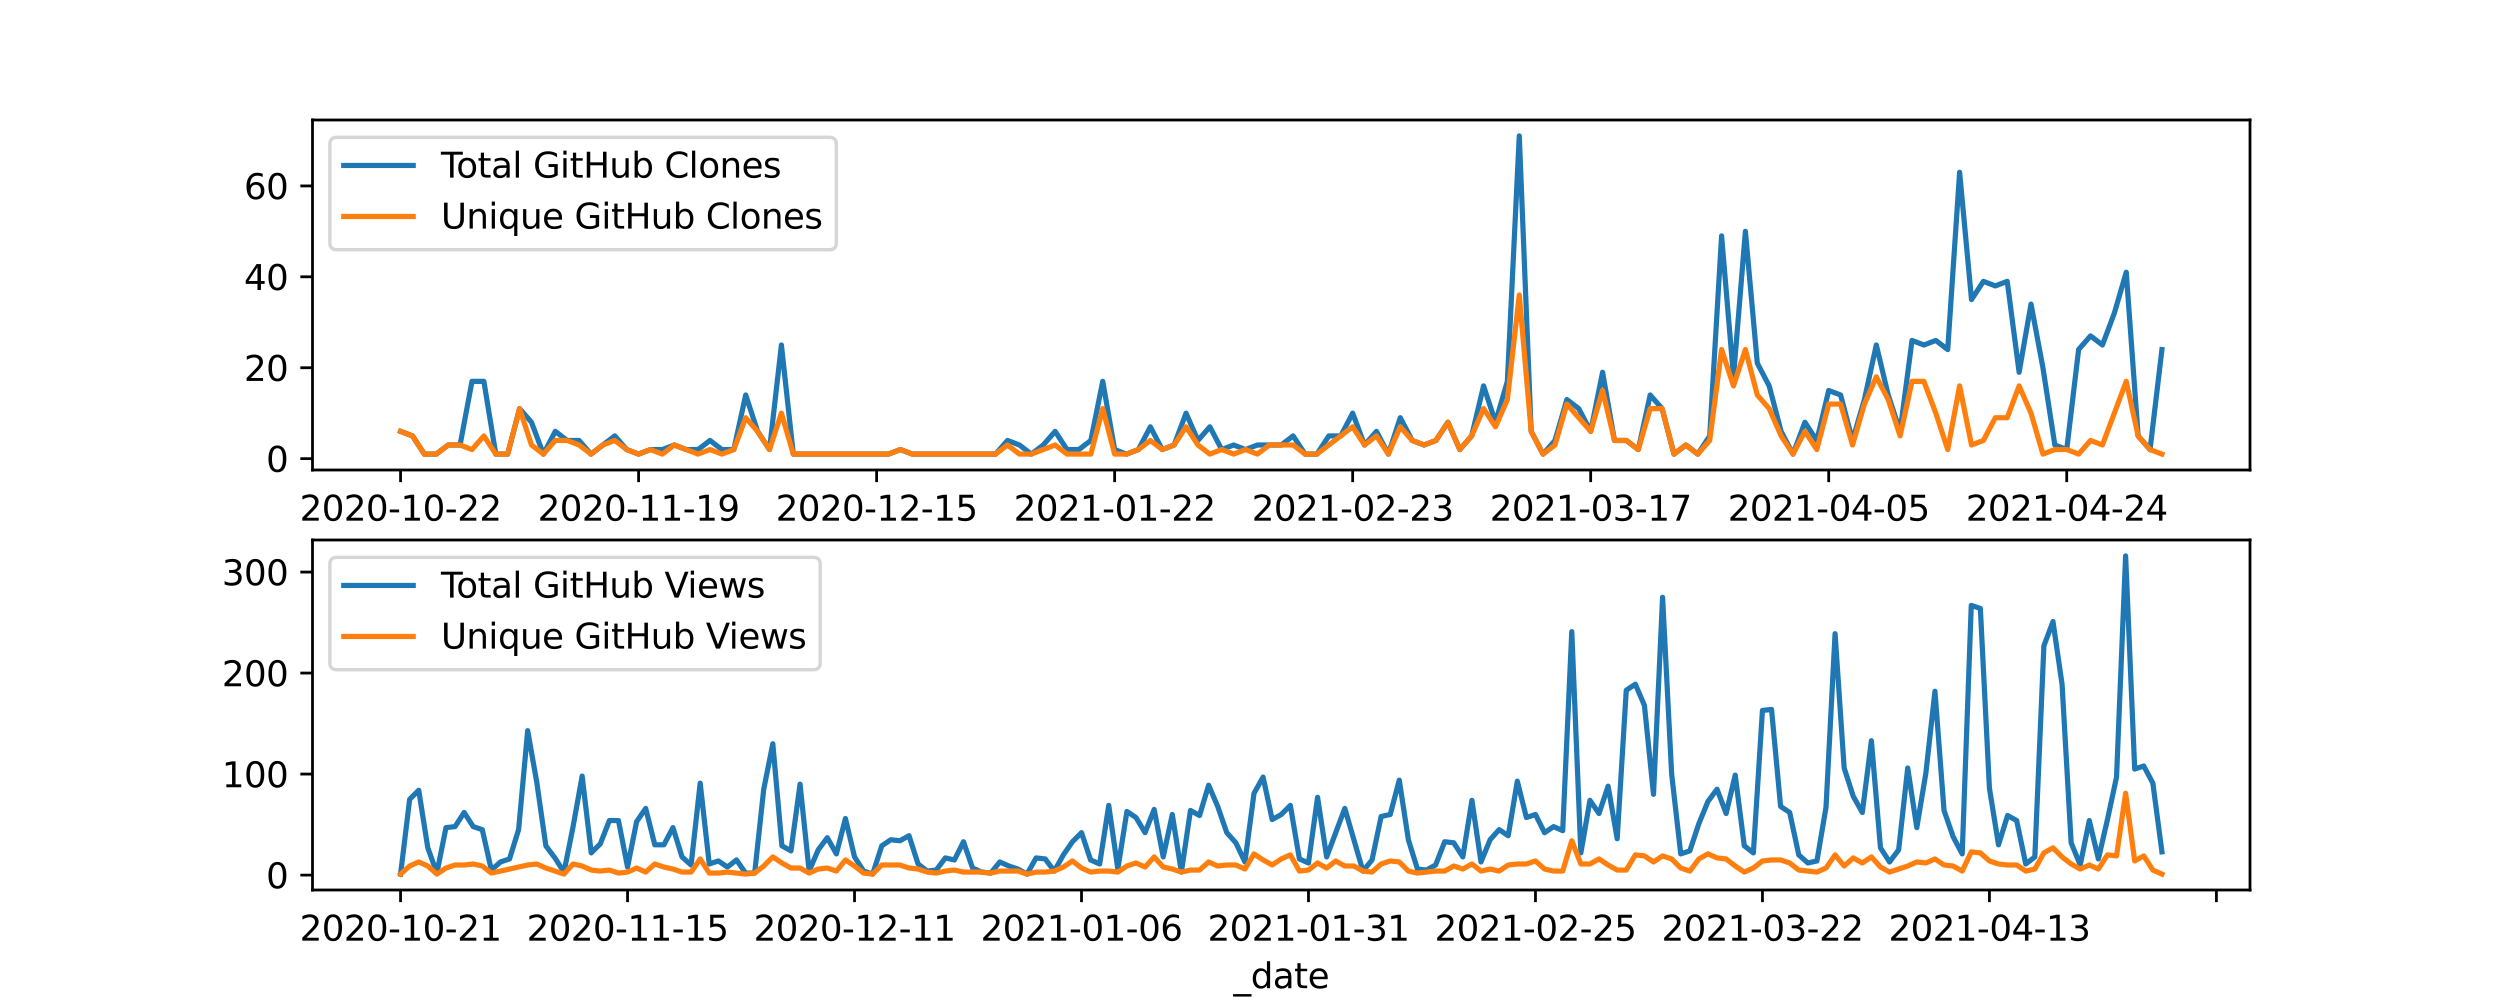 <?xml version="1.0" encoding="utf-8" standalone="no"?>
<!DOCTYPE svg PUBLIC "-//W3C//DTD SVG 1.1//EN"
  "http://www.w3.org/Graphics/SVG/1.1/DTD/svg11.dtd">
<svg height="288pt" version="1.1" viewBox="0 0 720 288" width="720pt" xmlns="http://www.w3.org/2000/svg" xmlns:xlink="http://www.w3.org/1999/xlink">
 <defs>
  <style type="text/css">*{stroke-linecap:butt;stroke-linejoin:round;}</style>
 </defs>
 <g id="figure_1">
  <g id="patch_1">
   <path d="M 0 288 
L 720 288 
L 720 0 
L 0 0 
z
" style="fill:#ffffff;"/>
  </g>
  <g id="axes_1">
   <g id="patch_2">
    <path d="M 90 135.36 
L 648 135.36 
L 648 34.56 
L 90 34.56 
z
" style="fill:#ffffff;"/>
   </g>
   <g id="matplotlib.axis_1">
    <g id="xtick_1">
     <g id="line2d_1">
      <defs>
       <path d="M 0 0 
L 0 3.5 
" id="maa7127f6c5" style="stroke:#000000;stroke-width:0.8;"/>
      </defs>
      <g>
       <use style="stroke:#000000;stroke-width:0.8;" x="115.364" xlink:href="#maa7127f6c5" y="135.36"/>
      </g>
     </g>
     <g id="text_1">
      <!-- 2020-10-22 -->
      <g transform="translate(86.306 149.958)scale(0.1 -0.1)">
       <defs>
        <path d="M 1228 531 
L 3431 531 
L 3431 0 
L 469 0 
L 469 531 
Q 828 903 1448 1529 
Q 2069 2156 2228 2338 
Q 2531 2678 2651 2914 
Q 2772 3150 2772 3378 
Q 2772 3750 2511 3984 
Q 2250 4219 1831 4219 
Q 1534 4219 1204 4116 
Q 875 4013 500 3803 
L 500 4441 
Q 881 4594 1212 4672 
Q 1544 4750 1819 4750 
Q 2544 4750 2975 4387 
Q 3406 4025 3406 3419 
Q 3406 3131 3298 2873 
Q 3191 2616 2906 2266 
Q 2828 2175 2409 1742 
Q 1991 1309 1228 531 
z
" id="DejaVuSans-32" transform="scale(0.016)"/>
        <path d="M 2034 4250 
Q 1547 4250 1301 3770 
Q 1056 3291 1056 2328 
Q 1056 1369 1301 889 
Q 1547 409 2034 409 
Q 2525 409 2770 889 
Q 3016 1369 3016 2328 
Q 3016 3291 2770 3770 
Q 2525 4250 2034 4250 
z
M 2034 4750 
Q 2819 4750 3233 4129 
Q 3647 3509 3647 2328 
Q 3647 1150 3233 529 
Q 2819 -91 2034 -91 
Q 1250 -91 836 529 
Q 422 1150 422 2328 
Q 422 3509 836 4129 
Q 1250 4750 2034 4750 
z
" id="DejaVuSans-30" transform="scale(0.016)"/>
        <path d="M 313 2009 
L 1997 2009 
L 1997 1497 
L 313 1497 
L 313 2009 
z
" id="DejaVuSans-2d" transform="scale(0.016)"/>
        <path d="M 794 531 
L 1825 531 
L 1825 4091 
L 703 3866 
L 703 4441 
L 1819 4666 
L 2450 4666 
L 2450 531 
L 3481 531 
L 3481 0 
L 794 0 
L 794 531 
z
" id="DejaVuSans-31" transform="scale(0.016)"/>
       </defs>
       <use xlink:href="#DejaVuSans-32"/>
       <use x="63.623" xlink:href="#DejaVuSans-30"/>
       <use x="127.246" xlink:href="#DejaVuSans-32"/>
       <use x="190.869" xlink:href="#DejaVuSans-30"/>
       <use x="254.492" xlink:href="#DejaVuSans-2d"/>
       <use x="290.576" xlink:href="#DejaVuSans-31"/>
       <use x="354.199" xlink:href="#DejaVuSans-30"/>
       <use x="417.822" xlink:href="#DejaVuSans-2d"/>
       <use x="453.906" xlink:href="#DejaVuSans-32"/>
       <use x="517.529" xlink:href="#DejaVuSans-32"/>
      </g>
     </g>
    </g>
    <g id="xtick_2">
     <g id="line2d_2">
      <g>
       <use style="stroke:#000000;stroke-width:0.8;" x="183.914" xlink:href="#maa7127f6c5" y="135.36"/>
      </g>
     </g>
     <g id="text_2">
      <!-- 2020-11-19 -->
      <g transform="translate(154.856 149.958)scale(0.1 -0.1)">
       <defs>
        <path d="M 703 97 
L 703 672 
Q 941 559 1184 500 
Q 1428 441 1663 441 
Q 2288 441 2617 861 
Q 2947 1281 2994 2138 
Q 2813 1869 2534 1725 
Q 2256 1581 1919 1581 
Q 1219 1581 811 2004 
Q 403 2428 403 3163 
Q 403 3881 828 4315 
Q 1253 4750 1959 4750 
Q 2769 4750 3195 4129 
Q 3622 3509 3622 2328 
Q 3622 1225 3098 567 
Q 2575 -91 1691 -91 
Q 1453 -91 1209 -44 
Q 966 3 703 97 
z
M 1959 2075 
Q 2384 2075 2632 2365 
Q 2881 2656 2881 3163 
Q 2881 3666 2632 3958 
Q 2384 4250 1959 4250 
Q 1534 4250 1286 3958 
Q 1038 3666 1038 3163 
Q 1038 2656 1286 2365 
Q 1534 2075 1959 2075 
z
" id="DejaVuSans-39" transform="scale(0.016)"/>
       </defs>
       <use xlink:href="#DejaVuSans-32"/>
       <use x="63.623" xlink:href="#DejaVuSans-30"/>
       <use x="127.246" xlink:href="#DejaVuSans-32"/>
       <use x="190.869" xlink:href="#DejaVuSans-30"/>
       <use x="254.492" xlink:href="#DejaVuSans-2d"/>
       <use x="290.576" xlink:href="#DejaVuSans-31"/>
       <use x="354.199" xlink:href="#DejaVuSans-31"/>
       <use x="417.822" xlink:href="#DejaVuSans-2d"/>
       <use x="453.906" xlink:href="#DejaVuSans-31"/>
       <use x="517.529" xlink:href="#DejaVuSans-39"/>
      </g>
     </g>
    </g>
    <g id="xtick_3">
     <g id="line2d_3">
      <g>
       <use style="stroke:#000000;stroke-width:0.8;" x="252.464" xlink:href="#maa7127f6c5" y="135.36"/>
      </g>
     </g>
     <g id="text_3">
      <!-- 2020-12-15 -->
      <g transform="translate(223.407 149.958)scale(0.1 -0.1)">
       <defs>
        <path d="M 691 4666 
L 3169 4666 
L 3169 4134 
L 1269 4134 
L 1269 2991 
Q 1406 3038 1543 3061 
Q 1681 3084 1819 3084 
Q 2600 3084 3056 2656 
Q 3513 2228 3513 1497 
Q 3513 744 3044 326 
Q 2575 -91 1722 -91 
Q 1428 -91 1123 -41 
Q 819 9 494 109 
L 494 744 
Q 775 591 1075 516 
Q 1375 441 1709 441 
Q 2250 441 2565 725 
Q 2881 1009 2881 1497 
Q 2881 1984 2565 2268 
Q 2250 2553 1709 2553 
Q 1456 2553 1204 2497 
Q 953 2441 691 2322 
L 691 4666 
z
" id="DejaVuSans-35" transform="scale(0.016)"/>
       </defs>
       <use xlink:href="#DejaVuSans-32"/>
       <use x="63.623" xlink:href="#DejaVuSans-30"/>
       <use x="127.246" xlink:href="#DejaVuSans-32"/>
       <use x="190.869" xlink:href="#DejaVuSans-30"/>
       <use x="254.492" xlink:href="#DejaVuSans-2d"/>
       <use x="290.576" xlink:href="#DejaVuSans-31"/>
       <use x="354.199" xlink:href="#DejaVuSans-32"/>
       <use x="417.822" xlink:href="#DejaVuSans-2d"/>
       <use x="453.906" xlink:href="#DejaVuSans-31"/>
       <use x="517.529" xlink:href="#DejaVuSans-35"/>
      </g>
     </g>
    </g>
    <g id="xtick_4">
     <g id="line2d_4">
      <g>
       <use style="stroke:#000000;stroke-width:0.8;" x="321.015" xlink:href="#maa7127f6c5" y="135.36"/>
      </g>
     </g>
     <g id="text_4">
      <!-- 2021-01-22 -->
      <g transform="translate(291.957 149.958)scale(0.1 -0.1)">
       <use xlink:href="#DejaVuSans-32"/>
       <use x="63.623" xlink:href="#DejaVuSans-30"/>
       <use x="127.246" xlink:href="#DejaVuSans-32"/>
       <use x="190.869" xlink:href="#DejaVuSans-31"/>
       <use x="254.492" xlink:href="#DejaVuSans-2d"/>
       <use x="290.576" xlink:href="#DejaVuSans-30"/>
       <use x="354.199" xlink:href="#DejaVuSans-31"/>
       <use x="417.822" xlink:href="#DejaVuSans-2d"/>
       <use x="453.906" xlink:href="#DejaVuSans-32"/>
       <use x="517.529" xlink:href="#DejaVuSans-32"/>
      </g>
     </g>
    </g>
    <g id="xtick_5">
     <g id="line2d_5">
      <g>
       <use style="stroke:#000000;stroke-width:0.8;" x="389.565" xlink:href="#maa7127f6c5" y="135.36"/>
      </g>
     </g>
     <g id="text_5">
      <!-- 2021-02-23 -->
      <g transform="translate(360.507 149.958)scale(0.1 -0.1)">
       <defs>
        <path d="M 2597 2516 
Q 3050 2419 3304 2112 
Q 3559 1806 3559 1356 
Q 3559 666 3084 287 
Q 2609 -91 1734 -91 
Q 1441 -91 1130 -33 
Q 819 25 488 141 
L 488 750 
Q 750 597 1062 519 
Q 1375 441 1716 441 
Q 2309 441 2620 675 
Q 2931 909 2931 1356 
Q 2931 1769 2642 2001 
Q 2353 2234 1838 2234 
L 1294 2234 
L 1294 2753 
L 1863 2753 
Q 2328 2753 2575 2939 
Q 2822 3125 2822 3475 
Q 2822 3834 2567 4026 
Q 2313 4219 1838 4219 
Q 1578 4219 1281 4162 
Q 984 4106 628 3988 
L 628 4550 
Q 988 4650 1302 4700 
Q 1616 4750 1894 4750 
Q 2613 4750 3031 4423 
Q 3450 4097 3450 3541 
Q 3450 3153 3228 2886 
Q 3006 2619 2597 2516 
z
" id="DejaVuSans-33" transform="scale(0.016)"/>
       </defs>
       <use xlink:href="#DejaVuSans-32"/>
       <use x="63.623" xlink:href="#DejaVuSans-30"/>
       <use x="127.246" xlink:href="#DejaVuSans-32"/>
       <use x="190.869" xlink:href="#DejaVuSans-31"/>
       <use x="254.492" xlink:href="#DejaVuSans-2d"/>
       <use x="290.576" xlink:href="#DejaVuSans-30"/>
       <use x="354.199" xlink:href="#DejaVuSans-32"/>
       <use x="417.822" xlink:href="#DejaVuSans-2d"/>
       <use x="453.906" xlink:href="#DejaVuSans-32"/>
       <use x="517.529" xlink:href="#DejaVuSans-33"/>
      </g>
     </g>
    </g>
    <g id="xtick_6">
     <g id="line2d_6">
      <g>
       <use style="stroke:#000000;stroke-width:0.8;" x="458.115" xlink:href="#maa7127f6c5" y="135.36"/>
      </g>
     </g>
     <g id="text_6">
      <!-- 2021-03-17 -->
      <g transform="translate(429.058 149.958)scale(0.1 -0.1)">
       <defs>
        <path d="M 525 4666 
L 3525 4666 
L 3525 4397 
L 1831 0 
L 1172 0 
L 2766 4134 
L 525 4134 
L 525 4666 
z
" id="DejaVuSans-37" transform="scale(0.016)"/>
       </defs>
       <use xlink:href="#DejaVuSans-32"/>
       <use x="63.623" xlink:href="#DejaVuSans-30"/>
       <use x="127.246" xlink:href="#DejaVuSans-32"/>
       <use x="190.869" xlink:href="#DejaVuSans-31"/>
       <use x="254.492" xlink:href="#DejaVuSans-2d"/>
       <use x="290.576" xlink:href="#DejaVuSans-30"/>
       <use x="354.199" xlink:href="#DejaVuSans-33"/>
       <use x="417.822" xlink:href="#DejaVuSans-2d"/>
       <use x="453.906" xlink:href="#DejaVuSans-31"/>
       <use x="517.529" xlink:href="#DejaVuSans-37"/>
      </g>
     </g>
    </g>
    <g id="xtick_7">
     <g id="line2d_7">
      <g>
       <use style="stroke:#000000;stroke-width:0.8;" x="526.666" xlink:href="#maa7127f6c5" y="135.36"/>
      </g>
     </g>
     <g id="text_7">
      <!-- 2021-04-05 -->
      <g transform="translate(497.608 149.958)scale(0.1 -0.1)">
       <defs>
        <path d="M 2419 4116 
L 825 1625 
L 2419 1625 
L 2419 4116 
z
M 2253 4666 
L 3047 4666 
L 3047 1625 
L 3713 1625 
L 3713 1100 
L 3047 1100 
L 3047 0 
L 2419 0 
L 2419 1100 
L 313 1100 
L 313 1709 
L 2253 4666 
z
" id="DejaVuSans-34" transform="scale(0.016)"/>
       </defs>
       <use xlink:href="#DejaVuSans-32"/>
       <use x="63.623" xlink:href="#DejaVuSans-30"/>
       <use x="127.246" xlink:href="#DejaVuSans-32"/>
       <use x="190.869" xlink:href="#DejaVuSans-31"/>
       <use x="254.492" xlink:href="#DejaVuSans-2d"/>
       <use x="290.576" xlink:href="#DejaVuSans-30"/>
       <use x="354.199" xlink:href="#DejaVuSans-34"/>
       <use x="417.822" xlink:href="#DejaVuSans-2d"/>
       <use x="453.906" xlink:href="#DejaVuSans-30"/>
       <use x="517.529" xlink:href="#DejaVuSans-35"/>
      </g>
     </g>
    </g>
    <g id="xtick_8">
     <g id="line2d_8">
      <g>
       <use style="stroke:#000000;stroke-width:0.8;" x="595.216" xlink:href="#maa7127f6c5" y="135.36"/>
      </g>
     </g>
     <g id="text_8">
      <!-- 2021-04-24 -->
      <g transform="translate(566.158 149.958)scale(0.1 -0.1)">
       <use xlink:href="#DejaVuSans-32"/>
       <use x="63.623" xlink:href="#DejaVuSans-30"/>
       <use x="127.246" xlink:href="#DejaVuSans-32"/>
       <use x="190.869" xlink:href="#DejaVuSans-31"/>
       <use x="254.492" xlink:href="#DejaVuSans-2d"/>
       <use x="290.576" xlink:href="#DejaVuSans-30"/>
       <use x="354.199" xlink:href="#DejaVuSans-34"/>
       <use x="417.822" xlink:href="#DejaVuSans-2d"/>
       <use x="453.906" xlink:href="#DejaVuSans-32"/>
       <use x="517.529" xlink:href="#DejaVuSans-34"/>
      </g>
     </g>
    </g>
    <g id="text_9">
     <!-- _date -->
     <g transform="translate(355.225 163.637)scale(0.1 -0.1)">
      <defs>
       <path d="M 3263 -1063 
L 3263 -1509 
L -63 -1509 
L -63 -1063 
L 3263 -1063 
z
" id="DejaVuSans-5f" transform="scale(0.016)"/>
       <path d="M 2906 2969 
L 2906 4863 
L 3481 4863 
L 3481 0 
L 2906 0 
L 2906 525 
Q 2725 213 2448 61 
Q 2172 -91 1784 -91 
Q 1150 -91 751 415 
Q 353 922 353 1747 
Q 353 2572 751 3078 
Q 1150 3584 1784 3584 
Q 2172 3584 2448 3432 
Q 2725 3281 2906 2969 
z
M 947 1747 
Q 947 1113 1208 752 
Q 1469 391 1925 391 
Q 2381 391 2643 752 
Q 2906 1113 2906 1747 
Q 2906 2381 2643 2742 
Q 2381 3103 1925 3103 
Q 1469 3103 1208 2742 
Q 947 2381 947 1747 
z
" id="DejaVuSans-64" transform="scale(0.016)"/>
       <path d="M 2194 1759 
Q 1497 1759 1228 1600 
Q 959 1441 959 1056 
Q 959 750 1161 570 
Q 1363 391 1709 391 
Q 2188 391 2477 730 
Q 2766 1069 2766 1631 
L 2766 1759 
L 2194 1759 
z
M 3341 1997 
L 3341 0 
L 2766 0 
L 2766 531 
Q 2569 213 2275 61 
Q 1981 -91 1556 -91 
Q 1019 -91 701 211 
Q 384 513 384 1019 
Q 384 1609 779 1909 
Q 1175 2209 1959 2209 
L 2766 2209 
L 2766 2266 
Q 2766 2663 2505 2880 
Q 2244 3097 1772 3097 
Q 1472 3097 1187 3025 
Q 903 2953 641 2809 
L 641 3341 
Q 956 3463 1253 3523 
Q 1550 3584 1831 3584 
Q 2591 3584 2966 3190 
Q 3341 2797 3341 1997 
z
" id="DejaVuSans-61" transform="scale(0.016)"/>
       <path d="M 1172 4494 
L 1172 3500 
L 2356 3500 
L 2356 3053 
L 1172 3053 
L 1172 1153 
Q 1172 725 1289 603 
Q 1406 481 1766 481 
L 2356 481 
L 2356 0 
L 1766 0 
Q 1100 0 847 248 
Q 594 497 594 1153 
L 594 3053 
L 172 3053 
L 172 3500 
L 594 3500 
L 594 4494 
L 1172 4494 
z
" id="DejaVuSans-74" transform="scale(0.016)"/>
       <path d="M 3597 1894 
L 3597 1613 
L 953 1613 
Q 991 1019 1311 708 
Q 1631 397 2203 397 
Q 2534 397 2845 478 
Q 3156 559 3463 722 
L 3463 178 
Q 3153 47 2828 -22 
Q 2503 -91 2169 -91 
Q 1331 -91 842 396 
Q 353 884 353 1716 
Q 353 2575 817 3079 
Q 1281 3584 2069 3584 
Q 2775 3584 3186 3129 
Q 3597 2675 3597 1894 
z
M 3022 2063 
Q 3016 2534 2758 2815 
Q 2500 3097 2075 3097 
Q 1594 3097 1305 2825 
Q 1016 2553 972 2059 
L 3022 2063 
z
" id="DejaVuSans-65" transform="scale(0.016)"/>
      </defs>
      <use xlink:href="#DejaVuSans-5f"/>
      <use x="50" xlink:href="#DejaVuSans-64"/>
      <use x="113.477" xlink:href="#DejaVuSans-61"/>
      <use x="174.756" xlink:href="#DejaVuSans-74"/>
      <use x="213.965" xlink:href="#DejaVuSans-65"/>
     </g>
    </g>
   </g>
   <g id="matplotlib.axis_2">
    <g id="ytick_1">
     <g id="line2d_9">
      <defs>
       <path d="M 0 0 
L -3.5 0 
" id="m929ff84d5d" style="stroke:#000000;stroke-width:0.8;"/>
      </defs>
      <g>
       <use style="stroke:#000000;stroke-width:0.8;" x="90" xlink:href="#m929ff84d5d" y="132.087"/>
      </g>
     </g>
     <g id="text_10">
      <!-- 0 -->
      <g transform="translate(76.638 135.886)scale(0.1 -0.1)">
       <use xlink:href="#DejaVuSans-30"/>
      </g>
     </g>
    </g>
    <g id="ytick_2">
     <g id="line2d_10">
      <g>
       <use style="stroke:#000000;stroke-width:0.8;" x="90" xlink:href="#m929ff84d5d" y="105.905"/>
      </g>
     </g>
     <g id="text_11">
      <!-- 20 -->
      <g transform="translate(70.275 109.705)scale(0.1 -0.1)">
       <use xlink:href="#DejaVuSans-32"/>
       <use x="63.623" xlink:href="#DejaVuSans-30"/>
      </g>
     </g>
    </g>
    <g id="ytick_3">
     <g id="line2d_11">
      <g>
       <use style="stroke:#000000;stroke-width:0.8;" x="90" xlink:href="#m929ff84d5d" y="79.724"/>
      </g>
     </g>
     <g id="text_12">
      <!-- 40 -->
      <g transform="translate(70.275 83.523)scale(0.1 -0.1)">
       <use xlink:href="#DejaVuSans-34"/>
       <use x="63.623" xlink:href="#DejaVuSans-30"/>
      </g>
     </g>
    </g>
    <g id="ytick_4">
     <g id="line2d_12">
      <g>
       <use style="stroke:#000000;stroke-width:0.8;" x="90" xlink:href="#m929ff84d5d" y="53.542"/>
      </g>
     </g>
     <g id="text_13">
      <!-- 60 -->
      <g transform="translate(70.275 57.341)scale(0.1 -0.1)">
       <defs>
        <path d="M 2113 2584 
Q 1688 2584 1439 2293 
Q 1191 2003 1191 1497 
Q 1191 994 1439 701 
Q 1688 409 2113 409 
Q 2538 409 2786 701 
Q 3034 994 3034 1497 
Q 3034 2003 2786 2293 
Q 2538 2584 2113 2584 
z
M 3366 4563 
L 3366 3988 
Q 3128 4100 2886 4159 
Q 2644 4219 2406 4219 
Q 1781 4219 1451 3797 
Q 1122 3375 1075 2522 
Q 1259 2794 1537 2939 
Q 1816 3084 2150 3084 
Q 2853 3084 3261 2657 
Q 3669 2231 3669 1497 
Q 3669 778 3244 343 
Q 2819 -91 2113 -91 
Q 1303 -91 875 529 
Q 447 1150 447 2328 
Q 447 3434 972 4092 
Q 1497 4750 2381 4750 
Q 2619 4750 2861 4703 
Q 3103 4656 3366 4563 
z
" id="DejaVuSans-36" transform="scale(0.016)"/>
       </defs>
       <use xlink:href="#DejaVuSans-36"/>
       <use x="63.623" xlink:href="#DejaVuSans-30"/>
      </g>
     </g>
    </g>
   </g>
   <g id="line2d_13">
    <path clip-path="url(#p4dccc40ec2)" d="M 115.364 124.233 
L 118.791 125.542 
L 122.219 130.778 
L 125.646 130.778 
L 129.074 128.16 
L 132.501 128.16 
L 135.929 109.833 
L 139.356 109.833 
L 142.784 130.778 
L 146.211 130.778 
L 149.639 117.687 
L 153.066 121.615 
L 156.494 130.778 
L 159.921 124.233 
L 163.349 126.851 
L 166.776 126.851 
L 170.204 130.778 
L 177.059 125.542 
L 180.486 129.469 
L 183.914 130.778 
L 187.342 129.469 
L 190.769 129.469 
L 194.197 128.16 
L 197.624 129.469 
L 201.052 129.469 
L 204.479 126.851 
L 207.907 129.469 
L 211.334 129.469 
L 214.762 113.76 
L 218.189 124.233 
L 221.617 129.469 
L 225.044 99.36 
L 228.472 130.778 
L 255.892 130.778 
L 259.319 129.469 
L 262.747 130.778 
L 286.74 130.778 
L 290.167 126.851 
L 293.595 128.16 
L 297.022 130.778 
L 300.45 128.16 
L 303.877 124.233 
L 307.305 129.469 
L 310.732 129.469 
L 314.16 126.851 
L 317.587 109.833 
L 321.015 129.469 
L 324.442 130.778 
L 327.87 129.469 
L 331.297 122.924 
L 334.725 129.469 
L 338.152 128.16 
L 341.58 118.996 
L 345.007 126.851 
L 348.435 122.924 
L 351.862 129.469 
L 355.29 128.16 
L 358.717 129.469 
L 362.145 128.16 
L 369 128.16 
L 372.428 125.542 
L 375.855 130.778 
L 379.283 130.778 
L 382.71 125.542 
L 386.138 125.542 
L 389.565 118.996 
L 392.993 128.16 
L 396.42 124.233 
L 399.848 130.778 
L 403.275 120.305 
L 406.703 126.851 
L 410.13 128.16 
L 413.558 126.851 
L 416.985 121.615 
L 420.413 129.469 
L 423.84 125.542 
L 427.268 111.142 
L 430.695 121.615 
L 434.123 109.833 
L 437.55 39.142 
L 440.978 124.233 
L 444.405 130.778 
L 447.833 126.851 
L 451.26 115.069 
L 454.688 117.687 
L 458.115 124.233 
L 461.543 107.215 
L 464.971 126.851 
L 468.398 126.851 
L 471.826 129.469 
L 475.253 113.76 
L 478.681 117.687 
L 482.108 130.778 
L 485.536 128.16 
L 488.963 130.778 
L 492.391 125.542 
L 495.818 67.942 
L 499.246 108.524 
L 502.673 66.633 
L 506.101 104.596 
L 509.528 111.142 
L 512.956 124.233 
L 516.383 130.778 
L 519.811 121.615 
L 523.238 126.851 
L 526.666 112.451 
L 530.093 113.76 
L 533.521 126.851 
L 536.948 115.069 
L 540.376 99.36 
L 543.803 113.76 
L 547.231 124.233 
L 550.658 98.051 
L 554.086 99.36 
L 557.514 98.051 
L 560.941 100.669 
L 564.369 49.615 
L 567.796 86.269 
L 571.224 81.033 
L 574.651 82.342 
L 578.079 81.033 
L 581.506 107.215 
L 584.934 87.578 
L 588.361 105.905 
L 591.789 128.16 
L 595.216 129.469 
L 598.644 100.669 
L 602.071 96.742 
L 605.499 99.36 
L 608.926 90.196 
L 612.354 78.415 
L 615.781 125.542 
L 619.209 129.469 
L 622.636 100.669 
L 622.636 100.669 
" style="fill:none;stroke:#1f77b4;stroke-linecap:square;stroke-width:1.5;"/>
   </g>
   <g id="line2d_14">
    <path clip-path="url(#p4dccc40ec2)" d="M 115.364 124.233 
L 118.791 125.542 
L 122.219 130.778 
L 125.646 130.778 
L 129.074 128.16 
L 132.501 128.16 
L 135.929 129.469 
L 139.356 125.542 
L 142.784 130.778 
L 146.211 130.778 
L 149.639 117.687 
L 153.066 128.16 
L 156.494 130.778 
L 159.921 126.851 
L 163.349 126.851 
L 166.776 128.16 
L 170.204 130.778 
L 173.631 128.16 
L 177.059 126.851 
L 180.486 129.469 
L 183.914 130.778 
L 187.342 129.469 
L 190.769 130.778 
L 194.197 128.16 
L 201.052 130.778 
L 204.479 129.469 
L 207.907 130.778 
L 211.334 129.469 
L 214.762 120.305 
L 218.189 124.233 
L 221.617 129.469 
L 225.044 118.996 
L 228.472 130.778 
L 255.892 130.778 
L 259.319 129.469 
L 262.747 130.778 
L 286.74 130.778 
L 290.167 128.16 
L 293.595 130.778 
L 297.022 130.778 
L 303.877 128.16 
L 307.305 130.778 
L 314.16 130.778 
L 317.587 117.687 
L 321.015 130.778 
L 324.442 130.778 
L 327.87 129.469 
L 331.297 126.851 
L 334.725 129.469 
L 338.152 128.16 
L 341.58 122.924 
L 345.007 128.16 
L 348.435 130.778 
L 351.862 129.469 
L 355.29 130.778 
L 358.717 129.469 
L 362.145 130.778 
L 365.572 128.16 
L 372.428 128.16 
L 375.855 130.778 
L 379.283 130.778 
L 389.565 122.924 
L 392.993 128.16 
L 396.42 125.542 
L 399.848 130.778 
L 403.275 122.924 
L 406.703 126.851 
L 410.13 128.16 
L 413.558 126.851 
L 416.985 121.615 
L 420.413 129.469 
L 423.84 125.542 
L 427.268 117.687 
L 430.695 122.924 
L 434.123 115.069 
L 437.55 84.96 
L 440.978 124.233 
L 444.405 130.778 
L 447.833 128.16 
L 451.26 116.378 
L 458.115 124.233 
L 461.543 112.451 
L 464.971 126.851 
L 468.398 126.851 
L 471.826 129.469 
L 475.253 117.687 
L 478.681 117.687 
L 482.108 130.778 
L 485.536 128.16 
L 488.963 130.778 
L 492.391 126.851 
L 495.818 100.669 
L 499.246 111.142 
L 502.673 100.669 
L 506.101 113.76 
L 509.528 117.687 
L 512.956 125.542 
L 516.383 130.778 
L 519.811 124.233 
L 523.238 129.469 
L 526.666 116.378 
L 530.093 116.378 
L 533.521 128.16 
L 536.948 116.378 
L 540.376 108.524 
L 543.803 115.069 
L 547.231 125.542 
L 550.658 109.833 
L 554.086 109.833 
L 557.514 118.996 
L 560.941 129.469 
L 564.369 111.142 
L 567.796 128.16 
L 571.224 126.851 
L 574.651 120.305 
L 578.079 120.305 
L 581.506 111.142 
L 584.934 118.996 
L 588.361 130.778 
L 591.789 129.469 
L 595.216 129.469 
L 598.644 130.778 
L 602.071 126.851 
L 605.499 128.16 
L 612.354 109.833 
L 615.781 125.542 
L 619.209 129.469 
L 622.636 130.778 
L 622.636 130.778 
" style="fill:none;stroke:#ff7f0e;stroke-linecap:square;stroke-width:1.5;"/>
   </g>
   <g id="patch_3">
    <path d="M 90 135.36 
L 90 34.56 
" style="fill:none;stroke:#000000;stroke-linecap:square;stroke-linejoin:miter;stroke-width:0.8;"/>
   </g>
   <g id="patch_4">
    <path d="M 648 135.36 
L 648 34.56 
" style="fill:none;stroke:#000000;stroke-linecap:square;stroke-linejoin:miter;stroke-width:0.8;"/>
   </g>
   <g id="patch_5">
    <path d="M 90 135.36 
L 648 135.36 
" style="fill:none;stroke:#000000;stroke-linecap:square;stroke-linejoin:miter;stroke-width:0.8;"/>
   </g>
   <g id="patch_6">
    <path d="M 90 34.56 
L 648 34.56 
" style="fill:none;stroke:#000000;stroke-linecap:square;stroke-linejoin:miter;stroke-width:0.8;"/>
   </g>
   <g id="legend_1">
    <g id="patch_7">
     <path d="M 97 71.916 
L 238.863 71.916 
Q 240.863 71.916 240.863 69.916 
L 240.863 41.56 
Q 240.863 39.56 238.863 39.56 
L 97 39.56 
Q 95 39.56 95 41.56 
L 95 69.916 
Q 95 71.916 97 71.916 
z
" style="fill:#ffffff;opacity:0.8;stroke:#cccccc;stroke-linejoin:miter;"/>
    </g>
    <g id="line2d_15">
     <path d="M 99 47.658 
L 119 47.658 
" style="fill:none;stroke:#1f77b4;stroke-linecap:square;stroke-width:1.5;"/>
    </g>
    <g id="line2d_16"/>
    <g id="text_14">
     <!-- Total GitHub Clones -->
     <g transform="translate(127 51.158)scale(0.1 -0.1)">
      <defs>
       <path d="M -19 4666 
L 3928 4666 
L 3928 4134 
L 2272 4134 
L 2272 0 
L 1638 0 
L 1638 4134 
L -19 4134 
L -19 4666 
z
" id="DejaVuSans-54" transform="scale(0.016)"/>
       <path d="M 1959 3097 
Q 1497 3097 1228 2736 
Q 959 2375 959 1747 
Q 959 1119 1226 758 
Q 1494 397 1959 397 
Q 2419 397 2687 759 
Q 2956 1122 2956 1747 
Q 2956 2369 2687 2733 
Q 2419 3097 1959 3097 
z
M 1959 3584 
Q 2709 3584 3137 3096 
Q 3566 2609 3566 1747 
Q 3566 888 3137 398 
Q 2709 -91 1959 -91 
Q 1206 -91 779 398 
Q 353 888 353 1747 
Q 353 2609 779 3096 
Q 1206 3584 1959 3584 
z
" id="DejaVuSans-6f" transform="scale(0.016)"/>
       <path d="M 603 4863 
L 1178 4863 
L 1178 0 
L 603 0 
L 603 4863 
z
" id="DejaVuSans-6c" transform="scale(0.016)"/>
       <path id="DejaVuSans-20" transform="scale(0.016)"/>
       <path d="M 3809 666 
L 3809 1919 
L 2778 1919 
L 2778 2438 
L 4434 2438 
L 4434 434 
Q 4069 175 3628 42 
Q 3188 -91 2688 -91 
Q 1594 -91 976 548 
Q 359 1188 359 2328 
Q 359 3472 976 4111 
Q 1594 4750 2688 4750 
Q 3144 4750 3555 4637 
Q 3966 4525 4313 4306 
L 4313 3634 
Q 3963 3931 3569 4081 
Q 3175 4231 2741 4231 
Q 1884 4231 1454 3753 
Q 1025 3275 1025 2328 
Q 1025 1384 1454 906 
Q 1884 428 2741 428 
Q 3075 428 3337 486 
Q 3600 544 3809 666 
z
" id="DejaVuSans-47" transform="scale(0.016)"/>
       <path d="M 603 3500 
L 1178 3500 
L 1178 0 
L 603 0 
L 603 3500 
z
M 603 4863 
L 1178 4863 
L 1178 4134 
L 603 4134 
L 603 4863 
z
" id="DejaVuSans-69" transform="scale(0.016)"/>
       <path d="M 628 4666 
L 1259 4666 
L 1259 2753 
L 3553 2753 
L 3553 4666 
L 4184 4666 
L 4184 0 
L 3553 0 
L 3553 2222 
L 1259 2222 
L 1259 0 
L 628 0 
L 628 4666 
z
" id="DejaVuSans-48" transform="scale(0.016)"/>
       <path d="M 544 1381 
L 544 3500 
L 1119 3500 
L 1119 1403 
Q 1119 906 1312 657 
Q 1506 409 1894 409 
Q 2359 409 2629 706 
Q 2900 1003 2900 1516 
L 2900 3500 
L 3475 3500 
L 3475 0 
L 2900 0 
L 2900 538 
Q 2691 219 2414 64 
Q 2138 -91 1772 -91 
Q 1169 -91 856 284 
Q 544 659 544 1381 
z
M 1991 3584 
L 1991 3584 
z
" id="DejaVuSans-75" transform="scale(0.016)"/>
       <path d="M 3116 1747 
Q 3116 2381 2855 2742 
Q 2594 3103 2138 3103 
Q 1681 3103 1420 2742 
Q 1159 2381 1159 1747 
Q 1159 1113 1420 752 
Q 1681 391 2138 391 
Q 2594 391 2855 752 
Q 3116 1113 3116 1747 
z
M 1159 2969 
Q 1341 3281 1617 3432 
Q 1894 3584 2278 3584 
Q 2916 3584 3314 3078 
Q 3713 2572 3713 1747 
Q 3713 922 3314 415 
Q 2916 -91 2278 -91 
Q 1894 -91 1617 61 
Q 1341 213 1159 525 
L 1159 0 
L 581 0 
L 581 4863 
L 1159 4863 
L 1159 2969 
z
" id="DejaVuSans-62" transform="scale(0.016)"/>
       <path d="M 4122 4306 
L 4122 3641 
Q 3803 3938 3442 4084 
Q 3081 4231 2675 4231 
Q 1875 4231 1450 3742 
Q 1025 3253 1025 2328 
Q 1025 1406 1450 917 
Q 1875 428 2675 428 
Q 3081 428 3442 575 
Q 3803 722 4122 1019 
L 4122 359 
Q 3791 134 3420 21 
Q 3050 -91 2638 -91 
Q 1578 -91 968 557 
Q 359 1206 359 2328 
Q 359 3453 968 4101 
Q 1578 4750 2638 4750 
Q 3056 4750 3426 4639 
Q 3797 4528 4122 4306 
z
" id="DejaVuSans-43" transform="scale(0.016)"/>
       <path d="M 3513 2113 
L 3513 0 
L 2938 0 
L 2938 2094 
Q 2938 2591 2744 2837 
Q 2550 3084 2163 3084 
Q 1697 3084 1428 2787 
Q 1159 2491 1159 1978 
L 1159 0 
L 581 0 
L 581 3500 
L 1159 3500 
L 1159 2956 
Q 1366 3272 1645 3428 
Q 1925 3584 2291 3584 
Q 2894 3584 3203 3211 
Q 3513 2838 3513 2113 
z
" id="DejaVuSans-6e" transform="scale(0.016)"/>
       <path d="M 2834 3397 
L 2834 2853 
Q 2591 2978 2328 3040 
Q 2066 3103 1784 3103 
Q 1356 3103 1142 2972 
Q 928 2841 928 2578 
Q 928 2378 1081 2264 
Q 1234 2150 1697 2047 
L 1894 2003 
Q 2506 1872 2764 1633 
Q 3022 1394 3022 966 
Q 3022 478 2636 193 
Q 2250 -91 1575 -91 
Q 1294 -91 989 -36 
Q 684 19 347 128 
L 347 722 
Q 666 556 975 473 
Q 1284 391 1588 391 
Q 1994 391 2212 530 
Q 2431 669 2431 922 
Q 2431 1156 2273 1281 
Q 2116 1406 1581 1522 
L 1381 1569 
Q 847 1681 609 1914 
Q 372 2147 372 2553 
Q 372 3047 722 3315 
Q 1072 3584 1716 3584 
Q 2034 3584 2315 3537 
Q 2597 3491 2834 3397 
z
" id="DejaVuSans-73" transform="scale(0.016)"/>
      </defs>
      <use xlink:href="#DejaVuSans-54"/>
      <use x="44.084" xlink:href="#DejaVuSans-6f"/>
      <use x="105.266" xlink:href="#DejaVuSans-74"/>
      <use x="144.475" xlink:href="#DejaVuSans-61"/>
      <use x="205.754" xlink:href="#DejaVuSans-6c"/>
      <use x="233.537" xlink:href="#DejaVuSans-20"/>
      <use x="265.324" xlink:href="#DejaVuSans-47"/>
      <use x="342.814" xlink:href="#DejaVuSans-69"/>
      <use x="370.598" xlink:href="#DejaVuSans-74"/>
      <use x="409.807" xlink:href="#DejaVuSans-48"/>
      <use x="485.002" xlink:href="#DejaVuSans-75"/>
      <use x="548.381" xlink:href="#DejaVuSans-62"/>
      <use x="611.857" xlink:href="#DejaVuSans-20"/>
      <use x="643.645" xlink:href="#DejaVuSans-43"/>
      <use x="713.469" xlink:href="#DejaVuSans-6c"/>
      <use x="741.252" xlink:href="#DejaVuSans-6f"/>
      <use x="802.434" xlink:href="#DejaVuSans-6e"/>
      <use x="865.812" xlink:href="#DejaVuSans-65"/>
      <use x="927.336" xlink:href="#DejaVuSans-73"/>
     </g>
    </g>
    <g id="line2d_17">
     <path d="M 99 62.337 
L 119 62.337 
" style="fill:none;stroke:#ff7f0e;stroke-linecap:square;stroke-width:1.5;"/>
    </g>
    <g id="line2d_18"/>
    <g id="text_15">
     <!-- Unique GitHub Clones -->
     <g transform="translate(127 65.837)scale(0.1 -0.1)">
      <defs>
       <path d="M 556 4666 
L 1191 4666 
L 1191 1831 
Q 1191 1081 1462 751 
Q 1734 422 2344 422 
Q 2950 422 3222 751 
Q 3494 1081 3494 1831 
L 3494 4666 
L 4128 4666 
L 4128 1753 
Q 4128 841 3676 375 
Q 3225 -91 2344 -91 
Q 1459 -91 1007 375 
Q 556 841 556 1753 
L 556 4666 
z
" id="DejaVuSans-55" transform="scale(0.016)"/>
       <path d="M 947 1747 
Q 947 1113 1208 752 
Q 1469 391 1925 391 
Q 2381 391 2643 752 
Q 2906 1113 2906 1747 
Q 2906 2381 2643 2742 
Q 2381 3103 1925 3103 
Q 1469 3103 1208 2742 
Q 947 2381 947 1747 
z
M 2906 525 
Q 2725 213 2448 61 
Q 2172 -91 1784 -91 
Q 1150 -91 751 415 
Q 353 922 353 1747 
Q 353 2572 751 3078 
Q 1150 3584 1784 3584 
Q 2172 3584 2448 3432 
Q 2725 3281 2906 2969 
L 2906 3500 
L 3481 3500 
L 3481 -1331 
L 2906 -1331 
L 2906 525 
z
" id="DejaVuSans-71" transform="scale(0.016)"/>
      </defs>
      <use xlink:href="#DejaVuSans-55"/>
      <use x="73.193" xlink:href="#DejaVuSans-6e"/>
      <use x="136.572" xlink:href="#DejaVuSans-69"/>
      <use x="164.355" xlink:href="#DejaVuSans-71"/>
      <use x="227.832" xlink:href="#DejaVuSans-75"/>
      <use x="291.211" xlink:href="#DejaVuSans-65"/>
      <use x="352.734" xlink:href="#DejaVuSans-20"/>
      <use x="384.521" xlink:href="#DejaVuSans-47"/>
      <use x="462.012" xlink:href="#DejaVuSans-69"/>
      <use x="489.795" xlink:href="#DejaVuSans-74"/>
      <use x="529.004" xlink:href="#DejaVuSans-48"/>
      <use x="604.199" xlink:href="#DejaVuSans-75"/>
      <use x="667.578" xlink:href="#DejaVuSans-62"/>
      <use x="731.055" xlink:href="#DejaVuSans-20"/>
      <use x="762.842" xlink:href="#DejaVuSans-43"/>
      <use x="832.666" xlink:href="#DejaVuSans-6c"/>
      <use x="860.449" xlink:href="#DejaVuSans-6f"/>
      <use x="921.631" xlink:href="#DejaVuSans-6e"/>
      <use x="985.01" xlink:href="#DejaVuSans-65"/>
      <use x="1046.533" xlink:href="#DejaVuSans-73"/>
     </g>
    </g>
   </g>
  </g>
  <g id="axes_2">
   <g id="patch_8">
    <path d="M 90 256.32 
L 648 256.32 
L 648 155.52 
L 90 155.52 
z
" style="fill:#ffffff;"/>
   </g>
   <g id="matplotlib.axis_3">
    <g id="xtick_9">
     <g id="line2d_19">
      <g>
       <use style="stroke:#000000;stroke-width:0.8;" x="115.364" xlink:href="#maa7127f6c5" y="256.32"/>
      </g>
     </g>
     <g id="text_16">
      <!-- 2020-10-21 -->
      <g transform="translate(86.306 270.918)scale(0.1 -0.1)">
       <use xlink:href="#DejaVuSans-32"/>
       <use x="63.623" xlink:href="#DejaVuSans-30"/>
       <use x="127.246" xlink:href="#DejaVuSans-32"/>
       <use x="190.869" xlink:href="#DejaVuSans-30"/>
       <use x="254.492" xlink:href="#DejaVuSans-2d"/>
       <use x="290.576" xlink:href="#DejaVuSans-31"/>
       <use x="354.199" xlink:href="#DejaVuSans-30"/>
       <use x="417.822" xlink:href="#DejaVuSans-2d"/>
       <use x="453.906" xlink:href="#DejaVuSans-32"/>
       <use x="517.529" xlink:href="#DejaVuSans-31"/>
      </g>
     </g>
    </g>
    <g id="xtick_10">
     <g id="line2d_20">
      <g>
       <use style="stroke:#000000;stroke-width:0.8;" x="180.734" xlink:href="#maa7127f6c5" y="256.32"/>
      </g>
     </g>
     <g id="text_17">
      <!-- 2020-11-15 -->
      <g transform="translate(151.676 270.918)scale(0.1 -0.1)">
       <use xlink:href="#DejaVuSans-32"/>
       <use x="63.623" xlink:href="#DejaVuSans-30"/>
       <use x="127.246" xlink:href="#DejaVuSans-32"/>
       <use x="190.869" xlink:href="#DejaVuSans-30"/>
       <use x="254.492" xlink:href="#DejaVuSans-2d"/>
       <use x="290.576" xlink:href="#DejaVuSans-31"/>
       <use x="354.199" xlink:href="#DejaVuSans-31"/>
       <use x="417.822" xlink:href="#DejaVuSans-2d"/>
       <use x="453.906" xlink:href="#DejaVuSans-31"/>
       <use x="517.529" xlink:href="#DejaVuSans-35"/>
      </g>
     </g>
    </g>
    <g id="xtick_11">
     <g id="line2d_21">
      <g>
       <use style="stroke:#000000;stroke-width:0.8;" x="246.104" xlink:href="#maa7127f6c5" y="256.32"/>
      </g>
     </g>
     <g id="text_18">
      <!-- 2020-12-11 -->
      <g transform="translate(217.046 270.918)scale(0.1 -0.1)">
       <use xlink:href="#DejaVuSans-32"/>
       <use x="63.623" xlink:href="#DejaVuSans-30"/>
       <use x="127.246" xlink:href="#DejaVuSans-32"/>
       <use x="190.869" xlink:href="#DejaVuSans-30"/>
       <use x="254.492" xlink:href="#DejaVuSans-2d"/>
       <use x="290.576" xlink:href="#DejaVuSans-31"/>
       <use x="354.199" xlink:href="#DejaVuSans-32"/>
       <use x="417.822" xlink:href="#DejaVuSans-2d"/>
       <use x="453.906" xlink:href="#DejaVuSans-31"/>
       <use x="517.529" xlink:href="#DejaVuSans-31"/>
      </g>
     </g>
    </g>
    <g id="xtick_12">
     <g id="line2d_22">
      <g>
       <use style="stroke:#000000;stroke-width:0.8;" x="311.474" xlink:href="#maa7127f6c5" y="256.32"/>
      </g>
     </g>
     <g id="text_19">
      <!-- 2021-01-06 -->
      <g transform="translate(282.416 270.918)scale(0.1 -0.1)">
       <use xlink:href="#DejaVuSans-32"/>
       <use x="63.623" xlink:href="#DejaVuSans-30"/>
       <use x="127.246" xlink:href="#DejaVuSans-32"/>
       <use x="190.869" xlink:href="#DejaVuSans-31"/>
       <use x="254.492" xlink:href="#DejaVuSans-2d"/>
       <use x="290.576" xlink:href="#DejaVuSans-30"/>
       <use x="354.199" xlink:href="#DejaVuSans-31"/>
       <use x="417.822" xlink:href="#DejaVuSans-2d"/>
       <use x="453.906" xlink:href="#DejaVuSans-30"/>
       <use x="517.529" xlink:href="#DejaVuSans-36"/>
      </g>
     </g>
    </g>
    <g id="xtick_13">
     <g id="line2d_23">
      <g>
       <use style="stroke:#000000;stroke-width:0.8;" x="376.844" xlink:href="#maa7127f6c5" y="256.32"/>
      </g>
     </g>
     <g id="text_20">
      <!-- 2021-01-31 -->
      <g transform="translate(347.787 270.918)scale(0.1 -0.1)">
       <use xlink:href="#DejaVuSans-32"/>
       <use x="63.623" xlink:href="#DejaVuSans-30"/>
       <use x="127.246" xlink:href="#DejaVuSans-32"/>
       <use x="190.869" xlink:href="#DejaVuSans-31"/>
       <use x="254.492" xlink:href="#DejaVuSans-2d"/>
       <use x="290.576" xlink:href="#DejaVuSans-30"/>
       <use x="354.199" xlink:href="#DejaVuSans-31"/>
       <use x="417.822" xlink:href="#DejaVuSans-2d"/>
       <use x="453.906" xlink:href="#DejaVuSans-33"/>
       <use x="517.529" xlink:href="#DejaVuSans-31"/>
      </g>
     </g>
    </g>
    <g id="xtick_14">
     <g id="line2d_24">
      <g>
       <use style="stroke:#000000;stroke-width:0.8;" x="442.215" xlink:href="#maa7127f6c5" y="256.32"/>
      </g>
     </g>
     <g id="text_21">
      <!-- 2021-02-25 -->
      <g transform="translate(413.157 270.918)scale(0.1 -0.1)">
       <use xlink:href="#DejaVuSans-32"/>
       <use x="63.623" xlink:href="#DejaVuSans-30"/>
       <use x="127.246" xlink:href="#DejaVuSans-32"/>
       <use x="190.869" xlink:href="#DejaVuSans-31"/>
       <use x="254.492" xlink:href="#DejaVuSans-2d"/>
       <use x="290.576" xlink:href="#DejaVuSans-30"/>
       <use x="354.199" xlink:href="#DejaVuSans-32"/>
       <use x="417.822" xlink:href="#DejaVuSans-2d"/>
       <use x="453.906" xlink:href="#DejaVuSans-32"/>
       <use x="517.529" xlink:href="#DejaVuSans-35"/>
      </g>
     </g>
    </g>
    <g id="xtick_15">
     <g id="line2d_25">
      <g>
       <use style="stroke:#000000;stroke-width:0.8;" x="507.585" xlink:href="#maa7127f6c5" y="256.32"/>
      </g>
     </g>
     <g id="text_22">
      <!-- 2021-03-22 -->
      <g transform="translate(478.527 270.918)scale(0.1 -0.1)">
       <use xlink:href="#DejaVuSans-32"/>
       <use x="63.623" xlink:href="#DejaVuSans-30"/>
       <use x="127.246" xlink:href="#DejaVuSans-32"/>
       <use x="190.869" xlink:href="#DejaVuSans-31"/>
       <use x="254.492" xlink:href="#DejaVuSans-2d"/>
       <use x="290.576" xlink:href="#DejaVuSans-30"/>
       <use x="354.199" xlink:href="#DejaVuSans-33"/>
       <use x="417.822" xlink:href="#DejaVuSans-2d"/>
       <use x="453.906" xlink:href="#DejaVuSans-32"/>
       <use x="517.529" xlink:href="#DejaVuSans-32"/>
      </g>
     </g>
    </g>
    <g id="xtick_16">
     <g id="line2d_26">
      <g>
       <use style="stroke:#000000;stroke-width:0.8;" x="572.955" xlink:href="#maa7127f6c5" y="256.32"/>
      </g>
     </g>
     <g id="text_23">
      <!-- 2021-04-13 -->
      <g transform="translate(543.897 270.918)scale(0.1 -0.1)">
       <use xlink:href="#DejaVuSans-32"/>
       <use x="63.623" xlink:href="#DejaVuSans-30"/>
       <use x="127.246" xlink:href="#DejaVuSans-32"/>
       <use x="190.869" xlink:href="#DejaVuSans-31"/>
       <use x="254.492" xlink:href="#DejaVuSans-2d"/>
       <use x="290.576" xlink:href="#DejaVuSans-30"/>
       <use x="354.199" xlink:href="#DejaVuSans-34"/>
       <use x="417.822" xlink:href="#DejaVuSans-2d"/>
       <use x="453.906" xlink:href="#DejaVuSans-31"/>
       <use x="517.529" xlink:href="#DejaVuSans-33"/>
      </g>
     </g>
    </g>
    <g id="xtick_17">
     <g id="line2d_27">
      <g>
       <use style="stroke:#000000;stroke-width:0.8;" x="638.325" xlink:href="#maa7127f6c5" y="256.32"/>
      </g>
     </g>
    </g>
    <g id="text_24">
     <!-- _date -->
     <g transform="translate(355.225 284.597)scale(0.1 -0.1)">
      <use xlink:href="#DejaVuSans-5f"/>
      <use x="50" xlink:href="#DejaVuSans-64"/>
      <use x="113.477" xlink:href="#DejaVuSans-61"/>
      <use x="174.756" xlink:href="#DejaVuSans-74"/>
      <use x="213.965" xlink:href="#DejaVuSans-65"/>
     </g>
    </g>
   </g>
   <g id="matplotlib.axis_4">
    <g id="ytick_5">
     <g id="line2d_28">
      <g>
       <use style="stroke:#000000;stroke-width:0.8;" x="90" xlink:href="#m929ff84d5d" y="252.029"/>
      </g>
     </g>
     <g id="text_25">
      <!-- 0 -->
      <g transform="translate(76.638 255.828)scale(0.1 -0.1)">
       <use xlink:href="#DejaVuSans-30"/>
      </g>
     </g>
    </g>
    <g id="ytick_6">
     <g id="line2d_29">
      <g>
       <use style="stroke:#000000;stroke-width:0.8;" x="90" xlink:href="#m929ff84d5d" y="222.938"/>
      </g>
     </g>
     <g id="text_26">
      <!-- 100 -->
      <g transform="translate(63.913 226.737)scale(0.1 -0.1)">
       <use xlink:href="#DejaVuSans-31"/>
       <use x="63.623" xlink:href="#DejaVuSans-30"/>
       <use x="127.246" xlink:href="#DejaVuSans-30"/>
      </g>
     </g>
    </g>
    <g id="ytick_7">
     <g id="line2d_30">
      <g>
       <use style="stroke:#000000;stroke-width:0.8;" x="90" xlink:href="#m929ff84d5d" y="193.847"/>
      </g>
     </g>
     <g id="text_27">
      <!-- 200 -->
      <g transform="translate(63.913 197.646)scale(0.1 -0.1)">
       <use xlink:href="#DejaVuSans-32"/>
       <use x="63.623" xlink:href="#DejaVuSans-30"/>
       <use x="127.246" xlink:href="#DejaVuSans-30"/>
      </g>
     </g>
    </g>
    <g id="ytick_8">
     <g id="line2d_31">
      <g>
       <use style="stroke:#000000;stroke-width:0.8;" x="90" xlink:href="#m929ff84d5d" y="164.756"/>
      </g>
     </g>
     <g id="text_28">
      <!-- 300 -->
      <g transform="translate(63.913 168.556)scale(0.1 -0.1)">
       <use xlink:href="#DejaVuSans-33"/>
       <use x="63.623" xlink:href="#DejaVuSans-30"/>
       <use x="127.246" xlink:href="#DejaVuSans-30"/>
      </g>
     </g>
    </g>
   </g>
   <g id="line2d_32">
    <path clip-path="url(#p1d02905384)" d="M 115.364 251.738 
L 117.978 230.211 
L 120.593 227.593 
L 123.208 244.175 
L 125.823 251.447 
L 128.438 238.356 
L 131.052 238.065 
L 133.667 233.993 
L 136.282 238.065 
L 138.897 238.938 
L 141.512 250.575 
L 144.127 248.247 
L 146.741 247.375 
L 149.356 238.938 
L 151.971 210.429 
L 154.586 225.265 
L 157.201 243.593 
L 159.815 247.084 
L 162.43 251.156 
L 165.045 238.065 
L 167.66 223.52 
L 170.275 245.629 
L 172.889 243.011 
L 175.504 236.32 
L 178.119 236.32 
L 180.734 249.702 
L 183.349 236.611 
L 185.963 232.829 
L 188.578 243.302 
L 191.193 243.302 
L 193.808 238.356 
L 196.423 246.793 
L 199.037 249.12 
L 201.652 225.556 
L 204.267 248.829 
L 206.882 247.956 
L 209.497 249.702 
L 212.112 247.665 
L 214.726 251.447 
L 217.341 251.447 
L 219.956 227.302 
L 222.571 214.211 
L 225.186 243.593 
L 227.8 245.047 
L 230.415 225.847 
L 233.03 250.865 
L 235.645 244.756 
L 238.26 241.265 
L 240.874 245.92 
L 243.489 235.738 
L 246.104 246.793 
L 248.719 250.865 
L 251.334 251.738 
L 253.948 243.593 
L 256.563 241.847 
L 259.178 242.138 
L 261.793 240.684 
L 264.408 248.829 
L 267.022 250.865 
L 269.637 250.575 
L 272.252 247.084 
L 274.867 247.665 
L 277.482 242.429 
L 280.097 249.993 
L 282.711 251.156 
L 285.326 251.447 
L 287.941 248.247 
L 290.556 249.411 
L 293.171 250.284 
L 295.785 251.738 
L 298.4 247.084 
L 301.015 247.375 
L 303.63 250.865 
L 306.245 246.211 
L 308.859 242.429 
L 311.474 239.811 
L 314.089 247.665 
L 316.704 248.829 
L 319.319 231.956 
L 321.933 250.284 
L 324.548 233.702 
L 327.163 235.447 
L 329.778 239.811 
L 332.393 233.12 
L 335.007 246.793 
L 337.622 234.575 
L 340.237 251.156 
L 342.852 233.411 
L 345.467 234.865 
L 348.082 226.138 
L 350.696 232.247 
L 353.311 239.811 
L 355.926 242.72 
L 358.541 248.247 
L 361.156 228.465 
L 363.77 223.811 
L 366.385 236.029 
L 369 234.575 
L 371.615 231.956 
L 374.23 247.375 
L 376.844 248.538 
L 379.459 229.629 
L 382.074 246.793 
L 387.304 232.829 
L 392.533 250.865 
L 395.148 247.665 
L 397.763 235.156 
L 400.378 234.575 
L 402.993 224.684 
L 405.607 241.847 
L 408.222 250.284 
L 410.837 250.575 
L 413.452 249.12 
L 416.067 242.429 
L 418.681 242.72 
L 421.296 246.793 
L 423.911 230.502 
L 426.526 248.247 
L 429.141 241.847 
L 431.755 238.938 
L 434.37 240.684 
L 436.985 224.975 
L 439.6 235.447 
L 442.215 234.575 
L 444.829 239.811 
L 447.444 238.065 
L 450.059 239.229 
L 452.674 181.92 
L 455.289 245.629 
L 457.903 230.502 
L 460.518 234.284 
L 463.133 226.429 
L 465.748 241.556 
L 468.363 198.793 
L 470.978 197.047 
L 473.592 203.156 
L 476.207 228.756 
L 478.822 172.029 
L 481.437 222.938 
L 484.052 245.92 
L 486.666 245.047 
L 489.281 237.193 
L 491.896 230.793 
L 494.511 227.302 
L 497.126 234.284 
L 499.74 223.229 
L 502.355 243.593 
L 504.97 245.629 
L 507.585 204.611 
L 510.2 204.32 
L 512.814 232.247 
L 515.429 233.993 
L 518.044 246.211 
L 520.659 248.538 
L 523.274 247.956 
L 525.888 232.538 
L 528.503 182.502 
L 531.118 221.193 
L 533.733 229.338 
L 536.348 233.993 
L 538.963 213.338 
L 541.577 244.175 
L 544.192 248.247 
L 546.807 244.756 
L 549.422 221.193 
L 552.037 238.356 
L 554.651 222.647 
L 557.266 199.084 
L 559.881 233.411 
L 562.496 240.975 
L 565.111 245.92 
L 567.725 174.356 
L 570.34 175.229 
L 572.955 227.011 
L 575.57 243.302 
L 578.185 234.865 
L 580.799 236.32 
L 583.414 248.829 
L 586.029 246.793 
L 588.644 185.993 
L 591.259 179.011 
L 593.873 197.047 
L 596.488 242.72 
L 599.103 249.12 
L 601.718 236.32 
L 604.333 247.375 
L 606.948 236.029 
L 609.562 223.811 
L 612.177 160.102 
L 614.792 221.484 
L 617.407 220.611 
L 620.022 225.556 
L 622.636 245.338 
L 622.636 245.338 
" style="fill:none;stroke:#1f77b4;stroke-linecap:square;stroke-width:1.5;"/>
   </g>
   <g id="line2d_33">
    <path clip-path="url(#p1d02905384)" d="M 115.364 251.738 
L 117.978 249.411 
L 120.593 248.247 
L 123.208 249.411 
L 125.823 251.738 
L 128.438 249.993 
L 131.052 249.12 
L 133.667 249.12 
L 136.282 248.829 
L 138.897 249.411 
L 141.512 251.447 
L 151.971 249.12 
L 154.586 248.829 
L 157.201 249.993 
L 162.43 251.738 
L 165.045 248.829 
L 167.66 249.411 
L 170.275 250.575 
L 172.889 250.865 
L 175.504 250.575 
L 178.119 251.447 
L 180.734 251.156 
L 183.349 249.993 
L 185.963 251.156 
L 188.578 248.829 
L 191.193 249.702 
L 193.808 250.284 
L 196.423 251.156 
L 199.037 251.156 
L 201.652 247.375 
L 204.267 251.447 
L 206.882 251.447 
L 209.497 251.156 
L 214.726 251.738 
L 217.341 251.447 
L 219.956 249.411 
L 222.571 246.793 
L 225.186 248.538 
L 227.8 249.993 
L 230.415 249.993 
L 233.03 251.447 
L 235.645 250.284 
L 238.26 249.993 
L 240.874 250.865 
L 243.489 247.665 
L 246.104 249.411 
L 248.719 251.447 
L 251.334 251.738 
L 253.948 249.12 
L 259.178 249.12 
L 261.793 249.993 
L 264.408 250.284 
L 267.022 251.156 
L 269.637 251.447 
L 272.252 250.865 
L 274.867 250.575 
L 277.482 251.156 
L 282.711 251.156 
L 285.326 251.447 
L 287.941 250.865 
L 293.171 250.865 
L 295.785 251.738 
L 298.4 251.156 
L 301.015 251.156 
L 303.63 250.865 
L 306.245 249.702 
L 308.859 247.956 
L 311.474 249.993 
L 314.089 251.156 
L 316.704 250.865 
L 319.319 250.865 
L 321.933 251.156 
L 324.548 249.411 
L 327.163 248.538 
L 329.778 249.702 
L 332.393 246.793 
L 335.007 249.702 
L 337.622 250.284 
L 340.237 251.156 
L 342.852 250.575 
L 345.467 250.575 
L 348.082 248.247 
L 350.696 249.411 
L 353.311 249.12 
L 355.926 249.12 
L 358.541 250.284 
L 361.156 245.92 
L 363.77 247.665 
L 366.385 249.12 
L 369 247.375 
L 371.615 246.211 
L 374.23 250.865 
L 376.844 250.575 
L 379.459 248.538 
L 382.074 249.993 
L 384.689 247.956 
L 387.304 249.411 
L 389.918 249.411 
L 392.533 250.865 
L 395.148 251.156 
L 397.763 248.829 
L 400.378 247.956 
L 402.993 248.247 
L 405.607 250.865 
L 408.222 251.447 
L 413.452 250.865 
L 416.067 250.865 
L 418.681 249.411 
L 421.296 250.284 
L 423.911 248.829 
L 426.526 250.865 
L 429.141 250.284 
L 431.755 250.865 
L 434.37 249.12 
L 436.985 248.829 
L 439.6 248.829 
L 442.215 247.956 
L 444.829 250.284 
L 447.444 250.865 
L 450.059 250.865 
L 452.674 242.138 
L 455.289 248.829 
L 457.903 248.829 
L 460.518 247.375 
L 463.133 249.12 
L 465.748 250.575 
L 468.363 250.575 
L 470.978 246.211 
L 473.592 246.502 
L 476.207 248.247 
L 478.822 246.502 
L 481.437 247.375 
L 484.052 249.993 
L 486.666 250.865 
L 489.281 247.375 
L 491.896 245.92 
L 494.511 247.084 
L 497.126 247.375 
L 499.74 249.411 
L 502.355 251.156 
L 504.97 249.993 
L 507.585 247.956 
L 510.2 247.665 
L 512.814 247.665 
L 515.429 248.538 
L 518.044 250.575 
L 523.274 251.156 
L 525.888 249.993 
L 528.503 246.211 
L 531.118 249.411 
L 533.733 247.084 
L 536.348 248.538 
L 538.963 246.793 
L 541.577 249.702 
L 544.192 251.156 
L 549.422 249.411 
L 552.037 248.247 
L 554.651 248.538 
L 557.266 247.375 
L 559.881 249.12 
L 562.496 249.411 
L 565.111 250.865 
L 567.725 245.338 
L 570.34 245.629 
L 572.955 247.956 
L 575.57 248.829 
L 578.185 249.12 
L 580.799 249.12 
L 583.414 250.865 
L 586.029 250.284 
L 588.644 245.629 
L 591.259 244.175 
L 593.873 246.793 
L 596.488 248.829 
L 599.103 250.284 
L 601.718 249.12 
L 604.333 250.284 
L 606.948 246.211 
L 609.562 246.502 
L 612.177 228.465 
L 614.792 247.956 
L 617.407 246.502 
L 620.022 250.575 
L 622.636 251.738 
L 622.636 251.738 
" style="fill:none;stroke:#ff7f0e;stroke-linecap:square;stroke-width:1.5;"/>
   </g>
   <g id="patch_9">
    <path d="M 90 256.32 
L 90 155.52 
" style="fill:none;stroke:#000000;stroke-linecap:square;stroke-linejoin:miter;stroke-width:0.8;"/>
   </g>
   <g id="patch_10">
    <path d="M 648 256.32 
L 648 155.52 
" style="fill:none;stroke:#000000;stroke-linecap:square;stroke-linejoin:miter;stroke-width:0.8;"/>
   </g>
   <g id="patch_11">
    <path d="M 90 256.32 
L 648 256.32 
" style="fill:none;stroke:#000000;stroke-linecap:square;stroke-linejoin:miter;stroke-width:0.8;"/>
   </g>
   <g id="patch_12">
    <path d="M 90 155.52 
L 648 155.52 
" style="fill:none;stroke:#000000;stroke-linecap:square;stroke-linejoin:miter;stroke-width:0.8;"/>
   </g>
   <g id="legend_2">
    <g id="patch_13">
     <path d="M 97 192.876 
L 234.217 192.876 
Q 236.217 192.876 236.217 190.876 
L 236.217 162.52 
Q 236.217 160.52 234.217 160.52 
L 97 160.52 
Q 95 160.52 95 162.52 
L 95 190.876 
Q 95 192.876 97 192.876 
z
" style="fill:#ffffff;opacity:0.8;stroke:#cccccc;stroke-linejoin:miter;"/>
    </g>
    <g id="line2d_34">
     <path d="M 99 168.618 
L 119 168.618 
" style="fill:none;stroke:#1f77b4;stroke-linecap:square;stroke-width:1.5;"/>
    </g>
    <g id="line2d_35"/>
    <g id="text_29">
     <!-- Total GitHub Views -->
     <g transform="translate(127 172.118)scale(0.1 -0.1)">
      <defs>
       <path d="M 1831 0 
L 50 4666 
L 709 4666 
L 2188 738 
L 3669 4666 
L 4325 4666 
L 2547 0 
L 1831 0 
z
" id="DejaVuSans-56" transform="scale(0.016)"/>
       <path d="M 269 3500 
L 844 3500 
L 1563 769 
L 2278 3500 
L 2956 3500 
L 3675 769 
L 4391 3500 
L 4966 3500 
L 4050 0 
L 3372 0 
L 2619 2869 
L 1863 0 
L 1184 0 
L 269 3500 
z
" id="DejaVuSans-77" transform="scale(0.016)"/>
      </defs>
      <use xlink:href="#DejaVuSans-54"/>
      <use x="44.084" xlink:href="#DejaVuSans-6f"/>
      <use x="105.266" xlink:href="#DejaVuSans-74"/>
      <use x="144.475" xlink:href="#DejaVuSans-61"/>
      <use x="205.754" xlink:href="#DejaVuSans-6c"/>
      <use x="233.537" xlink:href="#DejaVuSans-20"/>
      <use x="265.324" xlink:href="#DejaVuSans-47"/>
      <use x="342.814" xlink:href="#DejaVuSans-69"/>
      <use x="370.598" xlink:href="#DejaVuSans-74"/>
      <use x="409.807" xlink:href="#DejaVuSans-48"/>
      <use x="485.002" xlink:href="#DejaVuSans-75"/>
      <use x="548.381" xlink:href="#DejaVuSans-62"/>
      <use x="611.857" xlink:href="#DejaVuSans-20"/>
      <use x="643.645" xlink:href="#DejaVuSans-56"/>
      <use x="709.803" xlink:href="#DejaVuSans-69"/>
      <use x="737.586" xlink:href="#DejaVuSans-65"/>
      <use x="799.109" xlink:href="#DejaVuSans-77"/>
      <use x="880.896" xlink:href="#DejaVuSans-73"/>
     </g>
    </g>
    <g id="line2d_36">
     <path d="M 99 183.297 
L 119 183.297 
" style="fill:none;stroke:#ff7f0e;stroke-linecap:square;stroke-width:1.5;"/>
    </g>
    <g id="line2d_37"/>
    <g id="text_30">
     <!-- Unique GitHub Views -->
     <g transform="translate(127 186.797)scale(0.1 -0.1)">
      <use xlink:href="#DejaVuSans-55"/>
      <use x="73.193" xlink:href="#DejaVuSans-6e"/>
      <use x="136.572" xlink:href="#DejaVuSans-69"/>
      <use x="164.355" xlink:href="#DejaVuSans-71"/>
      <use x="227.832" xlink:href="#DejaVuSans-75"/>
      <use x="291.211" xlink:href="#DejaVuSans-65"/>
      <use x="352.734" xlink:href="#DejaVuSans-20"/>
      <use x="384.521" xlink:href="#DejaVuSans-47"/>
      <use x="462.012" xlink:href="#DejaVuSans-69"/>
      <use x="489.795" xlink:href="#DejaVuSans-74"/>
      <use x="529.004" xlink:href="#DejaVuSans-48"/>
      <use x="604.199" xlink:href="#DejaVuSans-75"/>
      <use x="667.578" xlink:href="#DejaVuSans-62"/>
      <use x="731.055" xlink:href="#DejaVuSans-20"/>
      <use x="762.842" xlink:href="#DejaVuSans-56"/>
      <use x="829" xlink:href="#DejaVuSans-69"/>
      <use x="856.783" xlink:href="#DejaVuSans-65"/>
      <use x="918.307" xlink:href="#DejaVuSans-77"/>
      <use x="1000.094" xlink:href="#DejaVuSans-73"/>
     </g>
    </g>
   </g>
  </g>
 </g>
 <defs>
  <clipPath id="p4dccc40ec2">
   <rect height="100.8" width="558" x="90" y="34.56"/>
  </clipPath>
  <clipPath id="p1d02905384">
   <rect height="100.8" width="558" x="90" y="155.52"/>
  </clipPath>
 </defs>
</svg>
